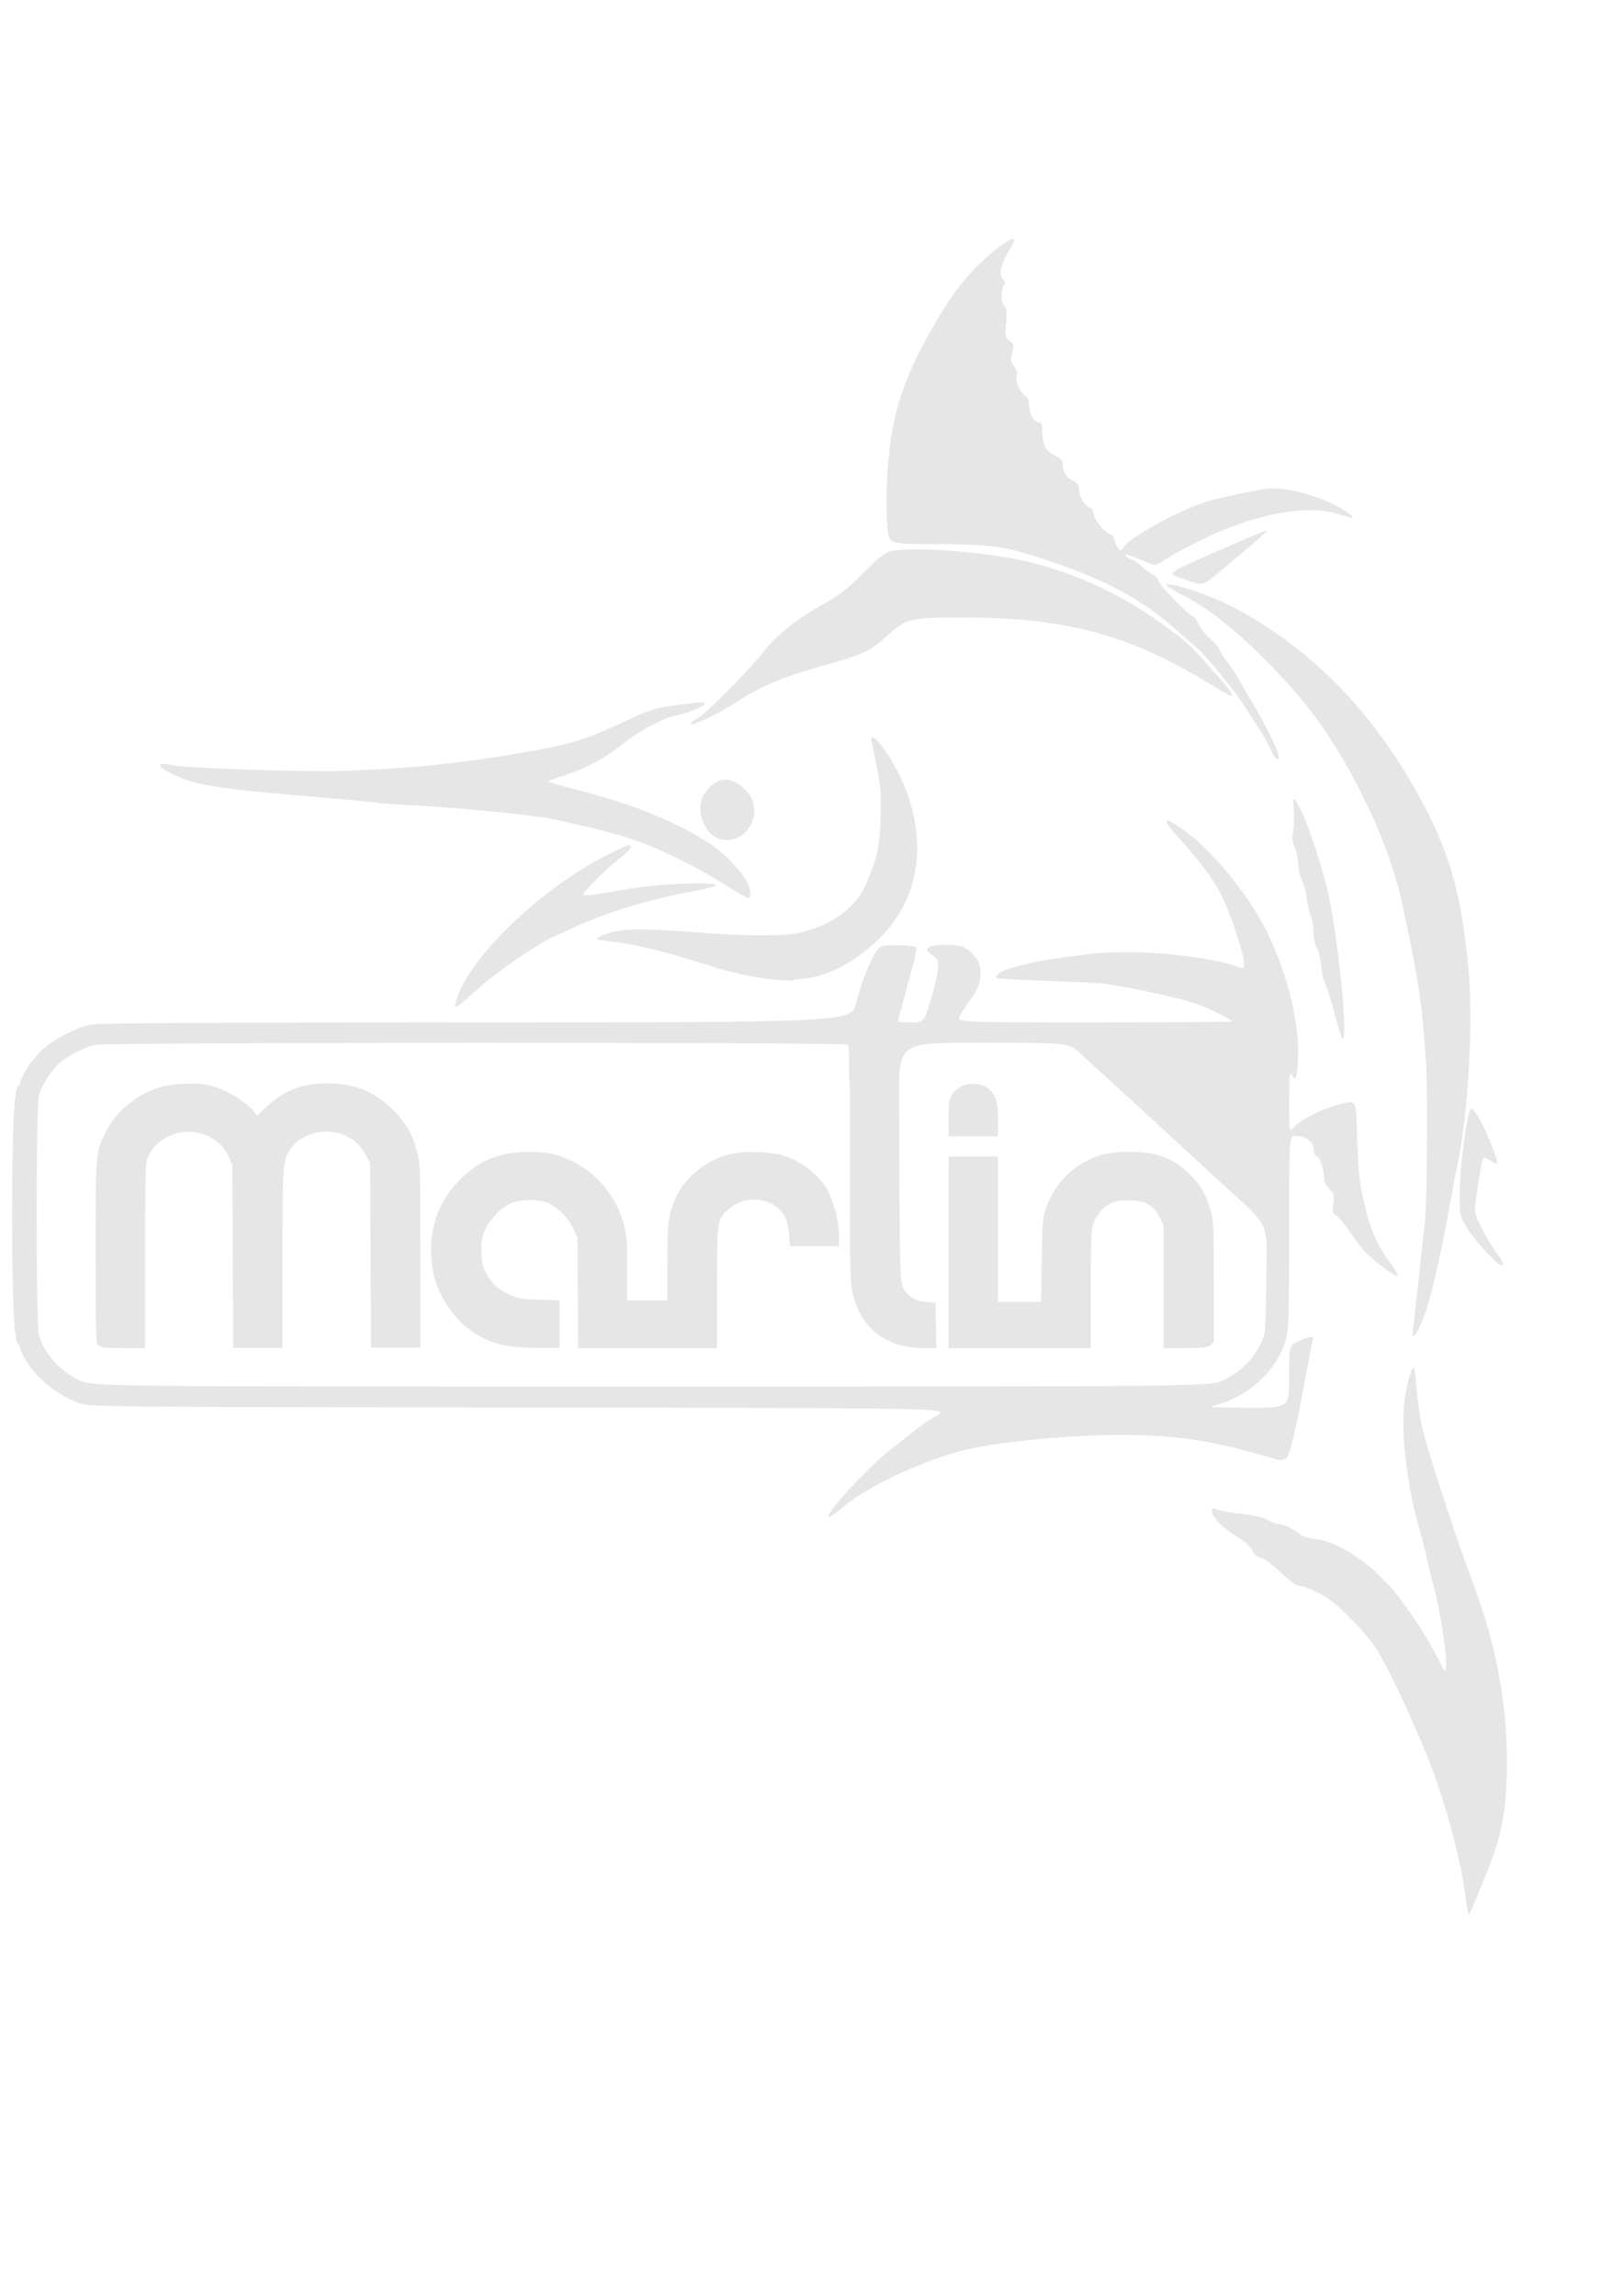 <?xml version="1.0" encoding="UTF-8" standalone="no"?>
<!-- Generator: Adobe Illustrator 16.0.0, SVG Export Plug-In . SVG Version: 6.00 Build 0)  -->
<svg
  xmlns:dc="http://purl.org/dc/elements/1.1/"
  xmlns:cc="http://creativecommons.org/ns#"
  xmlns:rdf="http://www.w3.org/1999/02/22-rdf-syntax-ns#"
  xmlns:svg="http://www.w3.org/2000/svg"
  xmlns="http://www.w3.org/2000/svg"
  version="1.1"
  x="0px" y="0px"
  width="210mm" height="297mm">
  <g transform="matrix(1.075,0,0,-1.075,5.941,1144.506)" style="opacity:0.1;fill:#000000">
    <g transform="matrix(0.928,0,0,-0.928,-0.008,956.023)">
      <path d="m 484.324,3.644 c -11.78,8.81 -20.69,19.069 -29.891,34.38 -13.85,23.04 -20.51,39.79 -23.54,59.16 -2.22,14.22 -2.939,34.95 -1.59,45.84 0.8,6.5 0.8,6.5 23.5,6.59 25.48,0.11 33.09,1.03 48.19,5.85 33.22,10.61 50.779,19.66 68.77,35.44 4.25,3.73 9.03,7.87 10.61,9.2 4.56,3.83 18.27,20.479 23.3,28.29 2.521,3.92 6.13,9.5 8.021,12.39 1.88,2.9 4.319,7.28 5.409,9.75 2.21,4.99 4.511,6.15 3.44,1.74 -0.9,-3.771 -8.6,-18.76 -14.6,-28.42 -2.721,-4.4 -4.95,-8.32 -4.95,-8.73 0,-0.41 -2.021,-3.359 -4.5,-6.55 -2.471,-3.18 -4.5,-6.34 -4.5,-7.02 0,-0.67 -2.04,-3.08 -4.54,-5.36 -2.5,-2.271 -5.21,-5.71 -6.021,-7.65 -0.81,-1.939 -1.939,-3.52 -2.529,-3.52 -1.7,0 -16.91,-15.62 -16.91,-17.37 0,-0.87 -1.24,-2.22 -2.75,-3 -1.511,-0.79 -4.21,-2.82 -5.99,-4.53 -1.78,-1.7 -3.87,-3.1 -4.63,-3.1 -0.76,0 -1.97,-0.7 -2.68,-1.561 -1.261,-1.52 0.75,-0.89 12.14,3.811 2.22,0.92 3.22,0.64 7,-1.96 2.43,-1.67 9.99,-5.83 16.82,-9.25 26.25,-13.15 53.329,-18.29 68.64,-13.021 7.91,2.721 8.8,2.051 2.59,-1.93 -10.96,-7.03 -29.7,-12.07 -39.11,-10.51 -9.13,1.5 -23.8,4.75 -29.01,6.41 -14.42,4.609 -38.72,18.189 -40.41,22.59 -0.89,2.31 -3.279,0.189 -4.13,-3.65 -0.35,-1.609 -1.04,-2.93 -1.52,-2.93 -2.24,0 -7.94,-6.38 -8.53,-9.54 -0.4,-2.09 -1.37,-3.62 -2.55,-4 -2.3,-0.73 -4.88,-5.42 -4.88,-8.88 0,-1.79 -0.87,-2.98 -2.971,-4.061 -3.43,-1.779 -5.029,-4.31 -5.029,-7.949 0,-1.971 -0.851,-2.96 -3.721,-4.311 -4.55,-2.149 -6.25,-5.27 -6.27,-11.51 -0.01,-3.3 -0.42,-4.75 -1.36,-4.75 -2.529,0 -5.02,-3.97 -5.09,-8.11 -0.04,-2.75 -0.609,-4.34 -1.81,-5.01 -2.63,-1.47 -5,-6.73 -4.3,-9.54 0.409,-1.63 -0.03,-3.26 -1.311,-4.89 -1.66,-2.11 -1.78,-3.021 -0.88,-6.58 0.96,-3.78 0.85,-4.28 -1.26,-5.87 -2.15,-1.62 -2.271,-2.25 -1.721,-8.8 0.46,-5.471 0.271,-7.33 -0.84,-8.25 -1.71,-1.42 -1.899,-7.23 -0.34,-10.141 0.84,-1.56 0.8,-2.26 -0.16,-2.85 -2.8,-1.73 -1.3,-7.8 4.09,-16.5 2.904,-4.698 0.704,-4.637 -5.696,0.163 z" />
      <path d="m 593.494,151.913 c -27.23,11.9 -27.17,11.86 -21.75,13.91 11.35,4.28 11.56,4.28 16.51,0.34 7.01,-5.6 26.74,-22.42 26.74,-22.8 0,-0.759 -2.33,0.17 -21.5,8.55 z" />
      <path d="m 430.115,153.243 c -2.301,0.61 -6.46,4.01 -13,10.61 -7.41,7.479 -11.69,10.859 -18.61,14.689 -13.109,7.261 -23.34,15.221 -29.3,22.811 -7.94,10.1 -28.14,30.55 -33,33.39 -2.37,1.391 -4.06,2.76 -3.77,3.061 1.02,1.01 14.09,-5.181 22.56,-10.681 12.22,-7.939 22.06,-12.14 41,-17.489 22.01,-6.211 24.47,-7.351 33.439,-15.49 9.061,-8.21 11.03,-8.641 39.061,-8.54 48.56,0.16 79.989,8.78 118.6,32.52 5.29,3.24 9.9,5.9 10.25,5.9 1.851,0 -0.16,-2.9 -8.1,-11.71 -12.36,-13.7 -12.07,-13.41 -19.25,-18.96 -26.48,-20.46 -55.641,-33.22 -86.431,-37.84 -21.619,-3.25 -45.96,-4.28 -53.449,-2.271 z" />
      <path d="m 565.994,169.783 c 0,0.5 3.71,2.78 8.25,5.061 15.34,7.71 34.29,24.04 54.56,47.02 23.07,26.15 45.3,70.01 52.54,103.66 8.28,38.47 9.72,48.08 11.78,78.5 0.96,14.05 0.479,70.63 -0.66,78.5 -0.23,1.649 -0.86,7.27 -1.4,12.5 -0.8,7.819 -2.96,27.56 -4.409,40.279 -0.61,5.33 1.84,2.061 5.51,-7.359 3.34,-8.601 8.2,-29.86 13.22,-57.92 0.83,-4.681 2.19,-11.65 3.01,-15.5 5.23,-24.471 7.87,-68.561 5.67,-94.65 -3.04,-36.1 -8.819,-57.53 -22.31,-82.85 -23.54,-44.14 -53.6,-75.34 -92.76,-96.29 -11.34,-6.061 -33.001,-13.25 -33.001,-10.951 z" />
      <path d="m 324.754,228.673 c -9.16,1.23 -12.33,2.19 -21.49,6.5 -22.39,10.54 -28.569,12.45 -54.739,16.94 -29.301,5.03 -56.101,7.71 -86.53,8.66 -19.67,0.62 -77.15,-1.351 -83.9,-2.87 -6.76,-1.51 -7.39,0.43 -1.17,3.59 13.07,6.62 20.16,7.73 83.57,13.07 9.9,0.84 18.68,1.71 19.5,1.939 0.83,0.24 7.13,0.681 14,0.99 22.22,1.01 61.86,4.89 71.5,7 34.56,7.58 43.47,10.48 64.31,20.93 5.94,2.98 15.04,8.16 20.221,11.51 5.17,3.351 9.989,6.091 10.689,6.091 1.74,0 1.61,-3.5 -0.29,-7.511 -2.56,-5.39 -11.96,-15.02 -19.029,-19.479 -17.591,-11.11 -37.101,-18.97 -64.24,-25.88 -8.431,-2.15 -14.96,-4.11 -14.5,-4.37 0.46,-0.25 4.5,-1.66 8.97,-3.12 10.04,-3.28 19.37,-8.39 28.15,-15.43 7.54,-6.05 19.779,-12.58 25.529,-13.63 5.631,-1.021 14.73,-4.71 14.11,-5.71 -0.651,-1.06 -1.171,-1.029 -14.661,0.78 z" />
      <path d="m 421.244,246.264 c 4.71,21.72 5,24.26 4.45,38.26 -0.57,14.38 -1.73,19.409 -7.54,32.72 -4.46,10.21 -15.931,18.67 -30.44,22.46 -8.55,2.24 -25.97,2.22 -55.39,-0.04 -26.11,-2.01 -36.95,-1.5 -43.59,2.05 -3.24,1.73 -3.24,1.73 3.76,2.49 12.45,1.35 27.75,5.07 48.43,11.77 10.8,3.5 23.141,6.21 32.07,7.04 4.68,0.44 8.76,0.641 9.07,0.45 0.319,-0.18 3.239,-0.62 6.5,-0.96 11.949,-1.27 24.72,-8.109 36.43,-19.52 19.189,-18.69 23.85,-45.7 12.76,-73.96 -3.88,-9.891 -12.31,-23.23 -15.43,-24.43 -1.209,-0.46 -1.459,-0.08 -1.08,1.67 z" />
      <path d="m 342.594,268.073 c -6.18,5.43 -6.96,13.45 -2.04,21.11 5.341,8.31 17.33,6.92 21.82,-2.54 3.37,-7.12 0.99,-14.431 -6.3,-19.351 -4.78,-3.209 -9.23,-2.959 -13.48,0.781 z" />
      <path d="m 628.284,279.654 c 0.27,3.37 0.109,8.17 -0.351,10.68 -0.64,3.431 -0.479,5.3 0.66,7.58 0.83,1.66 1.65,5.41 1.83,8.32 0.18,2.91 1.07,6.72 1.99,8.47 0.91,1.75 1.91,5.58 2.21,8.5 0.31,2.93 1.189,6.74 1.96,8.47 0.78,1.73 1.41,5.46 1.41,8.29 0,3.01 0.66,6.13 1.59,7.561 0.88,1.34 1.84,5.26 2.14,8.71 0.3,3.46 1.33,7.87 2.29,9.79 0.96,1.92 3.01,8.56 4.561,14.75 1.55,6.189 3.18,11.25 3.62,11.25 2.979,0 -2.73,-54.45 -7.811,-74.5 -4.34,-17.141 -11.46,-37.04 -14.939,-41.75 -1.6,-2.171 -1.64,-2.022 -1.16,3.879 z" />
      <path d="m 565.994,286.123 c 0,0.61 2.93,4.271 6.52,8.141 8.78,9.489 16.561,19.979 20.271,27.34 3.84,7.609 10.02,25.739 10.85,31.84 0.63,4.59 0.63,4.59 -3.56,3.109 -15.601,-5.51 -51.141,-8.55 -71.2,-6.1 -23.68,2.9 -27.91,3.68 -41.021,7.53 -3.729,1.1 -6.59,3.5 -5.159,4.33 0.439,0.25 9.579,0.8 20.3,1.22 30.16,1.189 30.27,1.189 35.02,1.939 15.29,2.391 36.601,7.181 43.24,9.73 7.41,2.84 16.74,7.53 16.74,8.41 0,0.22 -30.391,0.41 -67.53,0.41 -67.52,0 -67.52,0 -65.85,-3.25 0.93,-1.79 3.159,-5.2 4.979,-7.57 8.01,-10.521 6.7,-20.93 -3.28,-26.06 -3.229,-1.65 -15.8,-1.45 -17.239,0.279 -0.931,1.12 -0.53,1.86 1.989,3.65 2.971,2.109 3.131,2.54 2.7,7.35 -0.25,2.8 -1.899,9.71 -3.66,15.351 -3.199,10.25 -3.199,10.25 -9.72,10.25 -5.76,0 -6.46,-0.21 -5.97,-1.75 0.3,-0.96 1.46,-5.13 2.569,-9.25 1.11,-4.13 3.091,-11.391 4.391,-16.15 1.3,-4.759 2.08,-9.07 1.74,-9.59 -0.69,-1.04 -12.16,-1.54 -16.25,-0.69 -2.16,0.44 -3.351,2.09 -6.67,9.23 -2.221,4.79 -5.08,13.09 -6.351,18.45 -2.319,9.75 -2.319,9.75 -185.949,9.75 -111.271,0 -185.591,0.37 -188.62,0.949 -9,1.7 -23.08,9.601 -27.051,15.171 -0.699,0.979 -1.899,2.409 -2.67,3.17 -1.779,1.79 -5.56,8.819 -5.56,10.359 0,0.65 -0.41,1.33 -0.9,1.521 -2.13,0.779 -3.09,20.439 -3.09,63.33 0,42.89 0.96,62.55 3.09,63.33 0.49,0.189 0.9,1.029 0.9,1.89 0,1.7 3.33,7.43 6.479,11.17 5.66,6.71 13.311,12.17 21.761,15.52 5.26,2.091 5.26,2.091 216.26,2.36 211,0.271 211,0.271 205,3.72 -3.3,1.9 -8.101,5.15 -10.67,7.23 -2.58,2.08 -7.53,5.97 -11,8.65 -11.59,8.92 -33.36,32.439 -31.63,34.159 0.27,0.271 3.819,-2.229 7.899,-5.569 11.69,-9.58 35.11,-20.721 55.9,-26.601 17.84,-5.04 61.729,-9 88.979,-8.029 23.2,0.829 37.181,3.27 64.63,11.239 7.051,2.061 7.521,1.63 10.17,-9.069 1.921,-7.75 2.91,-12.681 7.261,-36 1.12,-6.051 2.279,-11.79 2.569,-12.75 0.681,-2.28 -0.68,-2.21 -6.67,0.37 -4.939,2.13 -4.939,2.13 -4.939,17.5 0,15.38 0,15.38 -20.25,15.289 -18.641,-0.079 -19.87,-0.189 -15.44,-1.409 16.22,-4.46 29.5,-16.811 33.99,-31.591 1.5,-4.92 1.7,-11.27 1.7,-53.069 0,-47.48 0,-47.48 3.47,-47.2 5.12,0.4 8.53,3 8.53,6.51 0,1.601 0.64,3.16 1.43,3.46 1.8,0.69 3.57,5.66 3.57,9.99 0,2.24 0.85,4.16 2.63,5.94 2.34,2.33 2.56,3.17 2.05,7.489 -0.47,4.021 -0.28,4.971 1.12,5.42 0.939,0.311 4.31,4.33 7.5,8.94 6.02,8.68 7.86,10.62 16.09,16.88 7.8,5.94 8.68,4.93 2.68,-3.06 -5.38,-7.16 -8.83,-14.79 -11.55,-25.59 -3.01,-11.95 -3.47,-15.921 -4.18,-35.87 -0.68,-18.99 0.09,-17.79 -9.76,-15.23 -7.9,2.061 -18.301,7.36 -21.2,10.811 -2.38,2.819 -2.38,2.819 -2.34,-12.5 0.029,-13.641 0.18,-15.051 1.42,-12.83 1.81,3.239 2.38,1.739 2.88,-7.5 1.17,-21.61 -8.39,-54.021 -22.13,-75 -11.45,-17.49 -25.54,-32.69 -36.94,-39.851 -4.728,-2.958 -5.268,-3.117 -5.268,-1.548 z M 409.671,394.947 c 0.64,1.94 0.574,5.107 0.574,11.916 0,7.165 -0.678,17.899 24.231,17.899 0.659,-31.659 -1.163,-30.738 41.147,-30.738 42.31,0 42.31,0 47.59,4.87 2.9,2.67 6.47,5.93 7.92,7.25 7.811,7.06 20.66,18.819 23.91,21.88 2.04,1.92 7.9,7.33 13.01,12 5.11,4.67 10.75,9.85 12.53,11.5 1.78,1.649 7.39,6.819 12.47,11.5 24.38,22.439 22.07,17.439 21.74,47.12 -0.3,26.38 -0.3,26.38 -3.05,31.97 -3.601,7.33 -9.66,13.2 -17.721,17.189 -6.529,3.221 -6.529,3.221 -280.529,3.221 -274,0 -274,0 -280.51,-3.08 -9.811,-4.65 -17.92,-13.84 -19.931,-22.561 -1.359,-5.85 -1.359,-110.87 0,-116.72 1,-4.38 4.601,-10.37 9.131,-15.23 3.22,-3.449 13.289,-8.899 18.289,-9.89 6.383,-1.269 368.768,-1.366 369.199,-0.096 z" />
      <path d="m 291.834,301.894 c -31.39,15.779 -65.61,48.069 -73.51,69.369 -0.95,2.58 -1.44,4.99 -1.07,5.351 0.36,0.37 4.62,-3.05 9.45,-7.58 9.01,-8.45 29.87,-22.99 38.79,-27.04 2.75,-1.24 7.93,-3.59 11.5,-5.2 15.81,-7.16 35.55,-13.08 56.75,-17.02 6.19,-1.15 11.25,-2.471 11.25,-2.92 0,-1.87 -27.38,-0.83 -41.5,1.569 -19.89,3.38 -23.5,3.83 -23.49,2.91 0.01,-1.46 10.38,-11.8 17.26,-17.2 3.7,-2.91 6.48,-5.7 6.171,-6.199 -0.851,-1.38 -1.231,-1.25 -11.601,3.96 z" />
      <path d="m 714.554,427.213 c -1.97,6.01 -4.8,28.311 -4.92,38.83 -0.14,12.521 -0.14,12.521 3.36,18.42 3.58,6.021 15.01,18.561 16.93,18.561 1.78,0 1.24,-1.33 -2.68,-6.58 -2.061,-2.771 -5.29,-8.261 -7.181,-12.21 -3.43,-7.17 -3.43,-7.17 -2.31,-14.94 1.88,-13.02 2.85,-18.21 3.5,-18.86 0.34,-0.35 2,0.351 3.68,1.551 1.83,1.3 3.061,1.689 3.061,0.979 0,-2.34 -5.181,-15.51 -8.13,-20.66 -3.3,-5.771 -4.66,-7.081 -5.31,-5.091 z" />
      <path d="m 685.124,557.274 c -2.561,9.659 -3.08,13.8 -3.11,24.779 -0.02,12.341 3.33,34.88 6.98,46.971 1.08,3.569 2.88,10.55 4.01,15.5 1.13,4.949 2.92,12.37 4,16.5 2.88,11.109 6,30.409 5.94,36.85 -0.051,5.65 -0.051,5.65 -4.12,-2.35 -5.23,-10.271 -15.091,-25.28 -21.83,-33.24 -11.53,-13.59 -27.24,-23.95 -37.891,-24.98 -3.25,-0.31 -6.449,-1.279 -7.609,-2.29 -2.83,-2.489 -8.05,-4.989 -10.391,-4.989 -1.1,0 -3.55,-0.92 -5.449,-2.04 -2.28,-1.34 -6.641,-2.37 -12.811,-3.021 -5.14,-0.54 -10.42,-1.439 -11.729,-2 -2.811,-1.2 -3.511,-0.75 -2.721,1.73 0.95,3 5.33,7.13 12.051,11.37 3.909,2.47 6.779,5.09 7.51,6.869 0.81,1.961 2.13,3.061 4.149,3.461 1.78,0.359 5.601,3.17 9.63,7.109 3.681,3.59 7.48,6.521 8.45,6.521 2.65,0 9.73,3.029 14.811,6.34 7,4.56 20.069,18.439 24.64,26.17 6.08,10.29 13.92,26.89 23.36,49.49 8.43,20.18 17.1,51.35 19.26,69.25 0.65,5.359 1.42,9.75 1.72,9.75 0.58,0 1.15,-1.24 6.57,-14.46 9.29,-22.66 11.439,-32.16 12.11,-53.54 0.97,-31.2 -4.49,-62.19 -16.66,-94.5 -9.29,-24.681 -23.91,-70.03 -25.46,-79 -0.86,-4.95 -1.851,-12.94 -2.2,-17.75 -0.351,-4.811 -0.96,-8.75 -1.36,-8.75 -0.4,0 -1.23,1.909 -1.85,4.25 z" />
    </g>
    <g transform="matrix(92.881,0,0,92.881,0.514,-87841.16)">
      <path d="m 4.097,951.447 c 0,-0.434 0.002,-0.516 0.012,-0.566 C 4.146,950.7 4.27,950.6 4.458,950.6 l 0.063,0 -0.002,0.111 -0.002,0.111 -0.041,0.003 c -0.046,0.004 -0.072,0.015 -0.097,0.041 -0.037,0.04 -0.036,0.032 -0.039,0.576 l -0.002,0.513 -0.12,0 -0.121,0 0,-0.508 z" />
      <path d="m 0.736,951.882 c -0.123,-0.032 -0.231,-0.118 -0.283,-0.224 -0.05,-0.103 -0.05,-0.097 -0.05,-0.589 0,-0.42 0.001,-0.444 0.014,-0.456 0.012,-0.01 0.032,-0.013 0.121,-0.013 l 0.107,0 0,0.445 c 0,0.283 0.003,0.455 0.008,0.473 0.02,0.073 0.1,0.133 0.184,0.14 0.097,0.008 0.18,-0.039 0.218,-0.121 l 0.018,-0.04 0.002,-0.448 0.002,-0.448 0.121,0 0.121,0 0,0.438 c 0,0.478 0,0.483 0.044,0.543 0.03,0.041 0.09,0.072 0.149,0.077 0.094,0.008 0.173,-0.035 0.215,-0.114 l 0.021,-0.039 0.002,-0.452 0.002,-0.452 0.121,0 0.121,0 0,0.449 c 0,0.419 -10e-4,0.453 -0.015,0.506 -0.023,0.089 -0.055,0.146 -0.121,0.211 -0.09,0.089 -0.186,0.128 -0.32,0.128 -0.122,0 -0.212,-0.034 -0.296,-0.113 l -0.048,-0.045 -0.017,0.022 c -0.029,0.039 -0.12,0.097 -0.184,0.117 -0.048,0.015 -0.075,0.019 -0.137,0.018 -0.044,-10e-4 -0.097,-0.007 -0.12,-0.013 z" />
      <path d="m 4.642,951.881 c -0.014,-0.007 -0.034,-0.025 -0.044,-0.039 -0.015,-0.023 -0.017,-0.035 -0.017,-0.115 l 0,-0.09 0.121,0 0.121,0 0,0.08 c 0,0.089 -0.008,0.116 -0.045,0.151 -0.03,0.028 -0.095,0.035 -0.136,0.013 z" />
      <path d="m 2.386,951.544 c -0.083,-0.025 -0.133,-0.055 -0.197,-0.118 -0.067,-0.067 -0.112,-0.146 -0.132,-0.239 -0.019,-0.084 -0.012,-0.199 0.016,-0.275 0.042,-0.115 0.125,-0.211 0.227,-0.262 0.074,-0.037 0.139,-0.048 0.267,-0.049 l 0.108,0 0,0.116 0,0.117 -0.1,0.003 c -0.088,0.003 -0.106,0.006 -0.142,0.023 -0.058,0.027 -0.094,0.06 -0.119,0.111 -0.018,0.037 -0.021,0.052 -0.021,0.107 0,0.055 0.003,0.071 0.021,0.107 0.026,0.052 0.07,0.098 0.118,0.121 0.05,0.025 0.15,0.025 0.197,0 0.046,-0.025 0.091,-0.072 0.114,-0.121 l 0.02,-0.043 0.002,-0.271 0.002,-0.271 0.34,0 0.34,0 0,0.297 c 0,0.336 0,0.334 0.059,0.385 0.086,0.074 0.226,0.053 0.274,-0.04 0.01,-0.019 0.017,-0.052 0.02,-0.087 l 0.004,-0.056 0.12,0 0.12,0 0,0.052 c 0,0.062 -0.023,0.156 -0.051,0.213 -0.043,0.085 -0.143,0.161 -0.245,0.185 -0.057,0.013 -0.171,0.015 -0.228,0.003 -0.112,-0.023 -0.222,-0.107 -0.269,-0.204 -0.042,-0.087 -0.047,-0.12 -0.047,-0.327 l 0,-0.188 -0.099,0 -0.098,0 0,0.154 c 0,0.128 -0.002,0.164 -0.015,0.212 -0.044,0.172 -0.176,0.306 -0.344,0.349 -0.069,0.019 -0.192,0.016 -0.262,-0.004 z" />
      <path d="M 5.34,951.549 C 5.203,951.512 5.098,951.411 5.054,951.273 5.043,951.239 5.04,951.194 5.037,951.029 l -0.003,-0.203 -0.105,0 -0.106,0 0,0.356 0,0.356 -0.121,0 -0.121,0 0,-0.469 0,-0.469 0.348,0 0.348,0 0,0.276 c 0,0.168 0.003,0.291 0.008,0.314 0.01,0.049 0.044,0.094 0.085,0.116 0.026,0.014 0.045,0.017 0.093,0.017 0.08,0 0.121,-0.022 0.151,-0.081 l 0.02,-0.039 0,-0.301 0,-0.302 0.105,0 c 0.092,0 0.107,0.002 0.123,0.014 l 0.018,0.015 0,0.294 c 0,0.255 -0.002,0.3 -0.013,0.342 -0.022,0.081 -0.05,0.131 -0.103,0.184 -0.082,0.082 -0.167,0.113 -0.303,0.112 -0.045,0 -0.099,-0.006 -0.121,-0.012 z" />
    </g>
  </g>
</svg>
